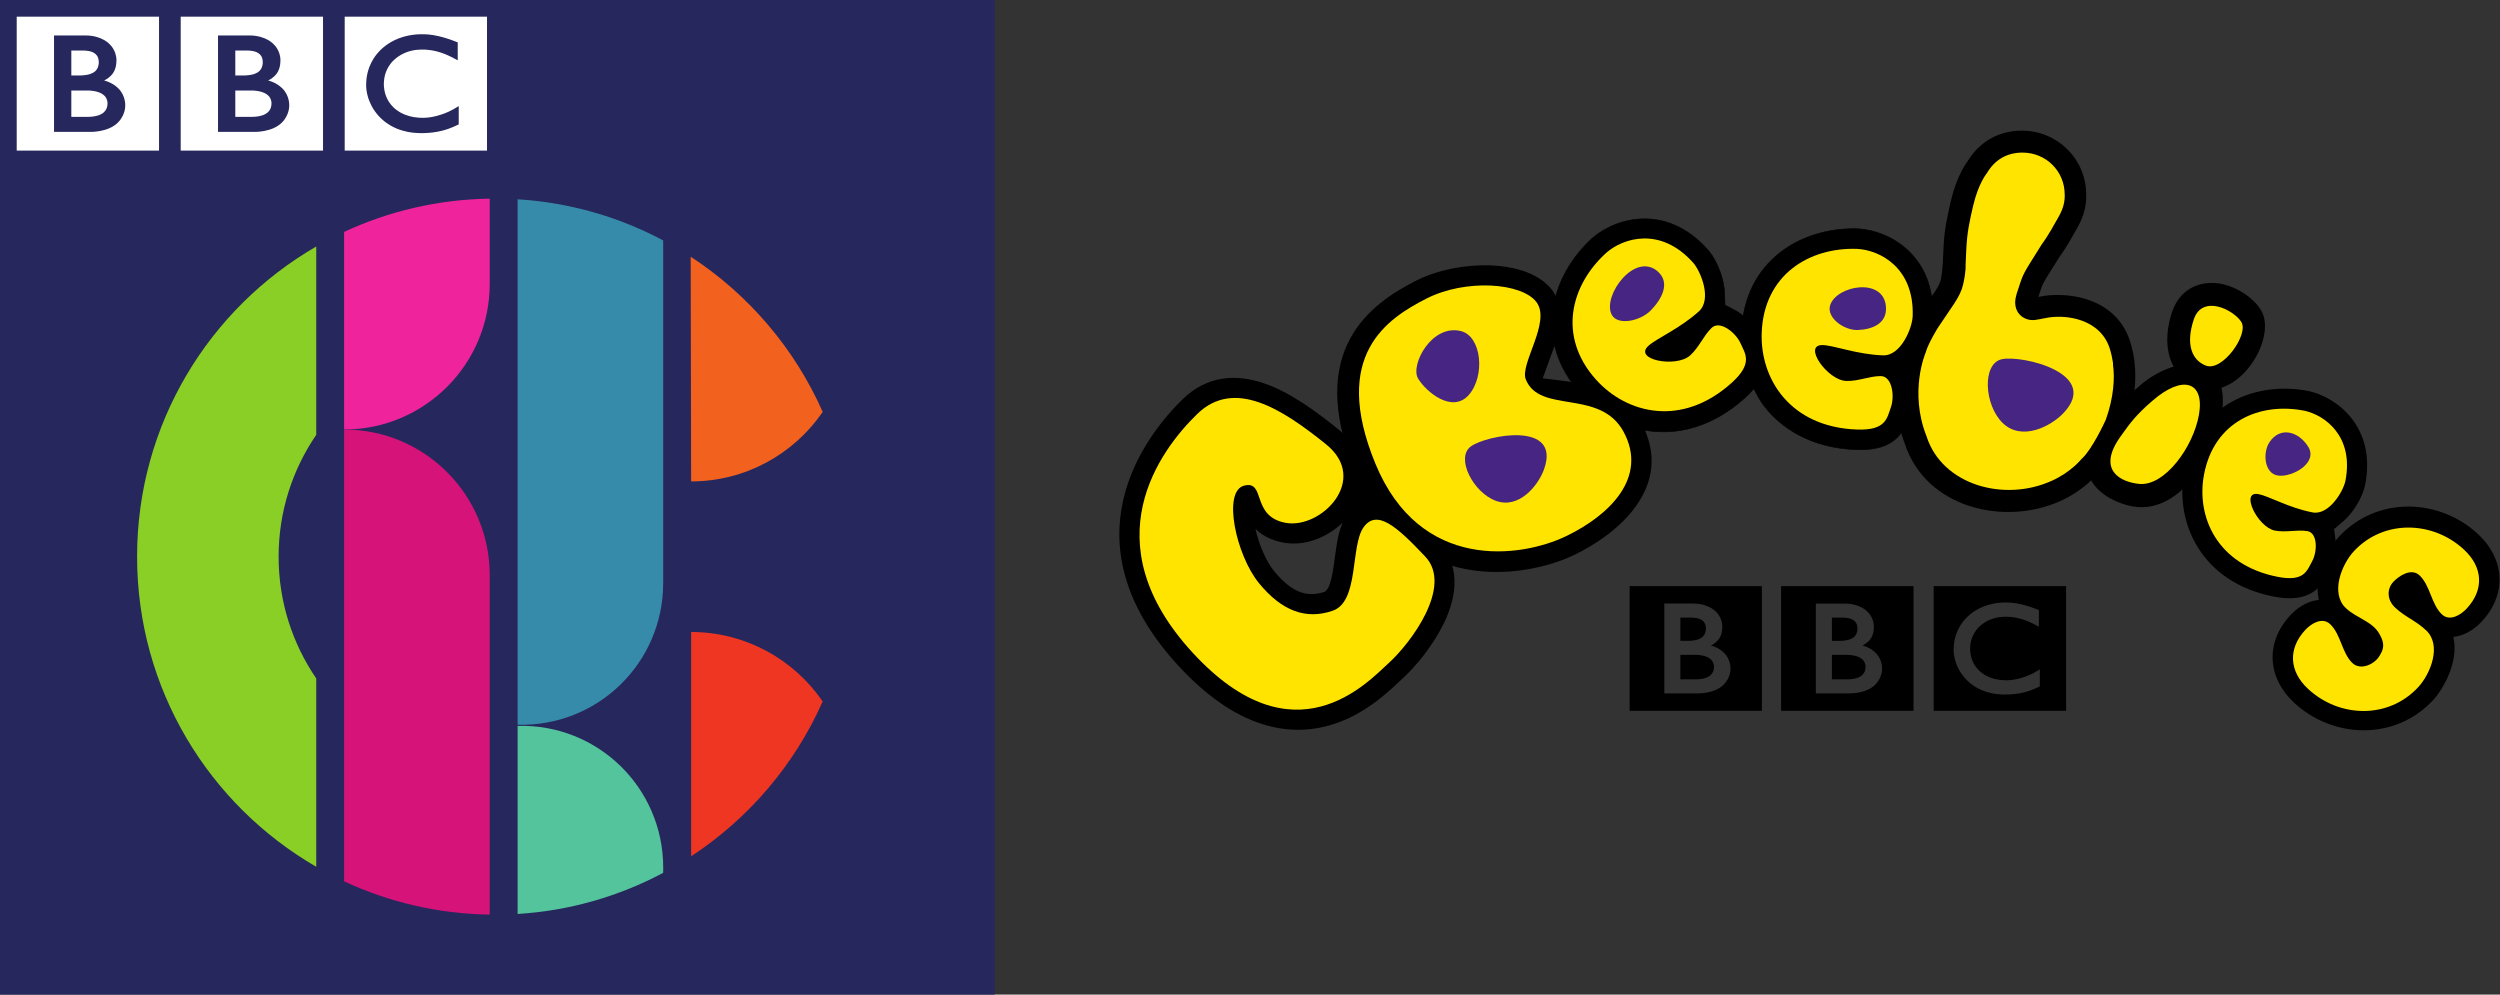 <?xml version="1.0" encoding="UTF-8"?>
<svg viewBox="0 0 2511 999" version="1.1" xmlns="http://www.w3.org/2000/svg" xmlns:xlink="http://www.w3.org/1999/xlink">
    <rect x="0" y="0" width="2511" height="999" fill="#333333" stroke="none"/>
    <!-- Generator: Sketch 47.1 (45422) - http://www.bohemiancoding.com/sketch -->
    <title>CBBC-Cbeebies</title>
    <desc>Created with Sketch.</desc>
    <defs></defs>
    <g id="Page-1" stroke="none" stroke-width="1" fill="none" fill-rule="evenodd">
        <g id="CBBC-Cbeebies" transform="translate(-7, -3)">
            <g id="g7951" transform="translate(503.184, 501.578) scale(-1, 1) rotate(-180) translate(-503.184, -501.578) translate(0.184, 0.578)" fill-rule="nonzero">
                <polygon id="path7949" fill="#26275D" points="6.816 999.578 1005.816 999.578 1005.816 0.578 6.816 0.578"></polygon>
                <g id="g7953" transform="translate(0, 41.632)">
                    <path d="M353.027,941.187 L495.966,941.187 L495.966,806.67 L353.027,806.67 L353.027,941.187 Z M443.084,922.469 C442.429,922.6 441.818,922.687 441.12,922.818 L440.379,922.906 C439.288,923.08 438.153,923.211 437.062,923.298 C436.277,923.342 435.535,923.429 434.75,923.473 C433.397,923.56 432.088,923.56 430.779,923.56 C430.212,923.56 429.863,923.56 429.296,923.56 C428.205,923.56 427.158,923.473 426.111,923.429 C425.544,923.386 424.933,923.342 424.366,923.298 C423.537,923.211 422.664,923.124 421.879,922.993 L421.18,922.906 L420.395,922.818 L419.435,922.644 C419.042,922.6 418.606,922.513 418.213,922.426 C417.646,922.338 417.079,922.208 416.555,922.12 C413.152,921.422 410.011,920.462 407.131,919.328 C405.647,918.717 404.208,918.106 402.855,917.452 C401.721,916.884 400.586,916.317 399.539,915.706 C398.535,915.096 397.575,914.528 396.616,913.874 C396.092,913.525 395.568,913.176 395.045,912.783 C394.608,912.478 394.129,912.129 393.692,911.823 C392.82,911.125 391.947,910.427 391.118,909.685 C390.376,908.987 389.591,908.333 388.893,907.634 C388.325,907.024 387.715,906.413 387.147,905.758 C386.58,905.147 386.013,904.493 385.446,903.838 C384.879,903.097 384.268,902.355 383.7,901.57 C383.308,901.002 382.915,900.391 382.522,899.824 C382.261,899.388 381.999,898.995 381.737,898.603 C380.254,896.159 378.945,893.541 377.854,890.749 C376.545,887.258 375.541,883.55 375.018,879.579 C374.887,878.314 374.756,877.048 374.669,875.739 C374.625,874.779 374.581,873.776 374.581,872.729 C374.581,871.943 374.581,871.202 374.625,870.46 C374.669,869.675 374.712,868.889 374.843,868.147 L374.887,867.624 C375.018,866.708 375.149,865.791 375.323,864.919 C375.367,864.57 375.454,864.221 375.541,863.871 C375.672,863.173 375.847,862.432 376.065,861.733 C376.283,860.774 376.545,859.901 376.85,858.985 C377.243,857.894 377.592,856.847 378.072,855.8 C378.77,854.141 379.512,852.571 380.297,851.087 C380.777,850.215 381.301,849.342 381.781,848.513 C382.173,847.902 382.61,847.248 383.046,846.637 C383.613,845.808 384.18,845.066 384.748,844.324 C385.358,843.539 385.969,842.797 386.58,842.099 C387.322,841.226 388.107,840.441 388.849,839.699 L389.242,839.307 C389.853,838.696 390.551,838.041 391.292,837.43 C391.816,836.95 392.34,836.514 392.95,836.034 C393.518,835.598 394.085,835.162 394.696,834.725 C395.394,834.202 396.136,833.678 396.965,833.198 C397.837,832.631 398.71,832.064 399.67,831.54 C401.546,830.493 403.64,829.489 405.909,828.529 C406.782,828.224 407.654,827.875 408.614,827.57 C409.487,827.264 410.447,826.959 411.407,826.697 C413.021,826.217 414.767,825.781 416.599,825.432 C418.039,825.17 419.566,824.908 421.137,824.733 C422.708,824.559 424.322,824.384 426.024,824.341 C426.809,824.297 427.638,824.254 428.467,824.254 C428.86,824.254 429.252,824.21 429.645,824.21 C432.656,824.21 435.448,824.341 438.022,824.559 L438.502,824.603 C439.55,824.69 440.553,824.777 441.513,824.908 C442.953,825.083 444.349,825.301 445.702,825.562 C446.531,825.693 447.36,825.868 448.145,826.042 C449.41,826.304 450.545,826.566 451.679,826.871 C452.508,827.09 453.294,827.351 454.079,827.57 C454.995,827.831 455.868,828.137 456.697,828.399 L457.526,828.704 C457.919,828.835 458.486,829.053 459.14,829.315 C459.969,829.62 461.017,830.057 462.195,830.537 C462.936,830.842 463.678,831.191 464.463,831.54 C465.162,831.889 465.903,832.238 466.645,832.587 C466.95,832.718 467.256,832.893 467.561,833.024 L467.561,851.393 C467.387,851.262 467.125,851.131 466.907,851 L465.685,850.258 C464.42,849.473 463.198,848.775 461.976,848.077 C460.667,847.379 459.358,846.68 458.05,846.07 C455.781,845.022 453.643,844.106 451.505,843.364 C447.534,841.925 443.825,841.008 440.597,840.441 C440.204,840.397 439.855,840.31 439.462,840.266 C438.59,840.136 437.717,840.005 436.888,839.917 C435.623,839.787 434.445,839.699 433.354,839.656 C432.656,839.656 432.001,839.612 431.39,839.612 C430.125,839.612 428.772,839.656 427.42,839.743 C425.805,839.874 424.191,840.048 422.533,840.31 C419.915,840.746 417.21,841.445 414.636,842.404 C414.243,842.535 413.85,842.666 413.458,842.841 C413.239,842.928 412.978,843.015 412.716,843.146 C412.279,843.321 411.887,843.495 411.45,843.713 C410.534,844.106 409.662,844.586 408.789,845.066 C408.353,845.328 407.96,845.59 407.524,845.851 C407.087,846.113 406.607,846.419 406.215,846.724 C405.647,847.073 405.124,847.466 404.644,847.858 C404.12,848.251 403.597,848.687 403.16,849.037 L402.593,849.604 L402.288,849.866 L402.113,850.04 L401.851,850.258 C401.066,851.087 400.281,851.916 399.583,852.745 C399.233,853.182 398.841,853.662 398.535,854.141 C398.186,854.578 397.881,855.014 397.575,855.494 C397.27,855.93 397.008,856.367 396.746,856.803 C396.397,857.414 396.048,858.068 395.743,858.723 C395.481,859.29 395.219,859.814 394.958,860.381 C394.608,861.297 394.259,862.213 393.954,863.086 C393.736,863.784 393.561,864.482 393.387,865.137 C392.907,867.057 392.645,868.802 392.514,870.285 C392.471,870.853 392.427,871.376 392.383,871.9 C392.383,872.598 392.34,873.252 392.34,873.776 C392.34,874.081 392.383,874.474 392.383,874.91 C392.427,875.958 392.514,877.31 392.732,878.837 C392.863,879.754 393.038,880.713 393.3,881.761 C393.474,882.459 393.649,883.113 393.867,883.855 C394.041,884.509 394.303,885.164 394.565,885.818 C394.739,886.298 394.914,886.735 395.132,887.215 C395.394,887.825 395.699,888.436 396.005,889.091 C396.267,889.527 396.528,890.007 396.79,890.487 C397.401,891.534 398.099,892.581 398.841,893.585 C399.146,893.978 399.408,894.327 399.713,894.719 C400.106,895.156 400.542,895.636 400.935,896.116 C401.153,896.334 401.371,896.596 401.59,896.814 C404.993,900.173 408.745,902.704 412.672,904.449 C413.283,904.755 413.894,905.016 414.505,905.235 C415.159,905.496 415.77,905.715 416.381,905.933 C417.079,906.151 417.777,906.369 418.432,906.544 C419.086,906.718 419.741,906.893 420.351,907.024 C421.006,907.198 421.66,907.329 422.315,907.46 C423.013,907.591 423.711,907.678 424.409,907.765 C425.107,907.853 425.849,907.94 426.504,907.983 C427.856,908.114 429.165,908.158 430.474,908.158 C430.91,908.158 431.303,908.158 431.739,908.158 C432.699,908.158 433.616,908.114 434.532,908.071 C435.143,908.027 435.754,907.983 436.364,907.896 C437.499,907.809 438.633,907.678 439.68,907.504 C440.64,907.373 441.557,907.198 442.429,907.024 C443.738,906.762 444.916,906.456 446.007,906.195 C446.705,906.02 447.36,905.802 447.927,905.627 C448.843,905.366 449.585,905.147 450.196,904.929 C451.199,904.58 451.767,904.362 451.767,904.362 C452.683,904.057 453.555,903.708 454.428,903.358 C455.562,902.879 456.697,902.399 457.744,901.875 C458.66,901.482 459.489,901.09 460.275,900.697 C460.929,900.391 461.54,900.042 462.151,899.737 C463.154,899.213 463.983,898.777 464.682,898.384 L466.558,897.381 L466.558,915.401 C466.558,915.401 465.423,915.837 463.46,916.579 C462.631,916.928 461.584,917.277 460.449,917.713 C459.838,917.932 459.14,918.15 458.442,918.412 C457.875,918.586 457.264,918.804 456.653,919.022 C455.955,919.241 455.257,919.459 454.515,919.677 C453.992,919.851 453.468,920.026 452.901,920.157 L452.421,920.288 C451.854,920.462 451.33,920.593 450.763,920.768 C450.152,920.942 449.454,921.117 448.8,921.248 C448.363,921.379 447.927,921.466 447.491,921.597 C446.792,921.728 446.051,921.902 445.309,922.033 C444.611,922.208 443.825,922.338 443.084,922.469 L443.084,922.469 Z" id="path7959" fill="#FFFFFF"></path>
                    <g id="g7961" transform="translate(243.157, 823.39)" fill="#FFFFFF">
                        <path d="M0,43.632 L0,17.191 L17.147,17.191 C17.147,17.191 17.496,17.191 18.064,17.235 C18.631,17.235 19.46,17.278 20.463,17.366 C22.34,17.54 24.783,17.889 27.139,18.675 C29.321,19.416 31.415,20.507 32.986,22.121 C33.64,22.732 34.12,23.343 34.557,23.998 C35.909,26.136 36.215,28.274 36.302,29.495 C36.346,30.019 36.346,30.324 36.346,30.324 C36.346,30.324 36.346,30.586 36.346,30.979 C36.346,31.502 36.258,32.506 35.996,33.553 C35.691,34.818 35.08,36.258 33.989,37.611 C33.771,37.873 33.553,38.091 33.335,38.353 C32.855,38.833 32.331,39.269 31.764,39.662 C30.848,40.36 29.757,40.971 28.579,41.45 C27.052,42.105 25.35,42.629 23.43,42.978 C22.471,43.152 21.423,43.327 20.376,43.414 C19.722,43.501 19.067,43.545 18.413,43.588 C17.802,43.588 17.191,43.632 16.58,43.632 C10.515,43.632 0,43.632 0,43.632" id="path7963"></path>
                    </g>
                    <g id="g7965" transform="translate(243.157, 863.583)" fill="#FFFFFF">
                        <path d="M0,43.632 L0,18.544 L8.334,18.544 C8.334,18.544 8.857,18.544 9.599,18.587 C10.166,18.587 10.864,18.631 11.475,18.675 C13.177,18.805 15.533,19.067 17.933,19.678 C18.369,19.853 18.849,19.983 19.285,20.158 C21.162,20.812 22.907,21.772 24.303,23.125 C25.394,24.216 26.136,25.394 26.616,26.572 C27.183,28.012 27.401,29.408 27.488,30.368 C27.575,31.241 27.575,31.764 27.575,31.764 C27.575,31.764 27.575,32.2 27.532,32.855 C27.488,33.946 27.27,35.691 26.397,37.436 C26.005,38.222 25.394,39.007 24.652,39.792 C23.692,40.709 22.558,41.407 21.38,41.974 C19.024,42.978 16.362,43.414 14.093,43.545 C13.09,43.632 12.217,43.632 11.432,43.632 L0,43.632 Z" id="path7967"></path>
                    </g>
                    <path d="M188.316,941.187 L331.255,941.187 L331.255,806.67 L188.316,806.67 L188.316,941.187 Z M225.796,922.338 L225.796,825.475 L262.272,825.475 C262.272,825.475 280.074,824.952 289.892,834.769 C297.876,842.797 297.309,852.047 297.309,852.047 C297.309,852.047 297.876,861.69 290.459,869.107 C284.176,875.39 276.147,877.092 276.147,877.092 C276.147,877.092 279.769,878.794 282.561,881.586 C283.87,882.895 288.495,887.084 288.495,897.294 C288.495,907.591 281.689,913.481 281.689,913.481 C281.689,913.481 274.184,922.338 257.255,922.338 L225.796,922.338 L225.796,922.338 Z" id="path7969" fill="#FFFFFF"></path>
                    <g id="g7971" transform="translate(78.455, 823.39)" fill="#FFFFFF">
                        <path d="M0,43.632 L0,17.191 L17.147,17.191 C17.147,17.191 17.496,17.191 18.064,17.235 C18.675,17.235 19.46,17.278 20.463,17.366 C22.34,17.54 24.783,17.889 27.139,18.675 C29.321,19.416 31.415,20.507 33.029,22.121 C33.64,22.732 34.12,23.343 34.557,23.998 C35.909,26.136 36.215,28.274 36.302,29.495 C36.346,30.019 36.346,30.324 36.346,30.324 C36.346,30.324 36.346,30.586 36.346,30.979 C36.346,31.502 36.258,32.506 35.996,33.553 C35.647,34.818 35.08,36.258 33.989,37.611 C33.771,37.873 33.553,38.091 33.335,38.353 C32.855,38.833 32.331,39.269 31.764,39.662 C30.848,40.36 29.757,40.971 28.623,41.45 C27.052,42.105 25.35,42.629 23.43,42.978 C22.471,43.152 21.423,43.327 20.376,43.414 C19.722,43.501 19.067,43.545 18.413,43.588 C17.802,43.588 17.191,43.632 16.58,43.632 C10.515,43.632 0,43.632 0,43.632" id="path7973"></path>
                    </g>
                    <g id="g7975" transform="translate(78.455, 863.583)" fill="#FFFFFF">
                        <path d="M0,43.632 L0,18.544 L8.334,18.544 C8.334,18.544 8.857,18.544 9.599,18.587 C10.166,18.587 10.864,18.631 11.475,18.675 C13.177,18.805 15.533,19.067 17.889,19.678 C18.369,19.853 18.849,19.983 19.285,20.158 C21.162,20.812 22.907,21.772 24.303,23.125 C25.394,24.216 26.136,25.394 26.616,26.572 C27.183,28.012 27.401,29.408 27.488,30.368 C27.575,31.241 27.575,31.764 27.575,31.764 C27.575,31.764 27.575,32.2 27.532,32.855 C27.488,33.946 27.27,35.691 26.397,37.436 C25.961,38.222 25.394,39.007 24.652,39.792 C23.692,40.709 22.558,41.407 21.38,41.974 C19.024,42.978 16.318,43.414 14.093,43.545 C13.09,43.632 12.217,43.632 11.432,43.632 L0,43.632 Z" id="path7977"></path>
                    </g>
                    <path d="M23.605,941.187 L166.544,941.187 L166.544,806.67 L23.605,806.67 L23.605,941.187 Z M61.085,922.338 L61.085,825.475 L97.561,825.475 C97.561,825.475 115.363,824.952 125.18,834.769 C133.165,842.797 132.598,852.047 132.598,852.047 C132.598,852.047 133.165,861.69 125.748,869.107 C119.465,875.39 111.393,877.092 111.393,877.092 C111.393,877.092 115.058,878.794 117.85,881.586 C119.159,882.895 123.784,887.084 123.784,897.294 C123.784,907.591 116.978,913.481 116.978,913.481 C116.978,913.481 109.473,922.338 92.544,922.338 L61.085,922.338 L61.085,922.338 Z" id="path7979" fill="#FFFFFF"></path>
                    <g id="g7981" transform="translate(658.617, 456.959)" fill="#F3611F">
                        <path d="M174.528,87.264 C146.255,151.185 99.874,205.333 41.93,243.162 L42.367,17.453 C97.256,17.496 145.687,45.159 174.528,87.264" id="path7983"></path>
                    </g>
                    <g id="g7985" transform="translate(701.002, 61.377)" fill="#EF3623">
                        <path d="M0,261.792 L0,36.52 C57.725,74.349 103.888,128.322 132.118,192.025 C103.233,234.13 54.889,261.749 0,261.792" id="path7987"></path>
                    </g>
                    <g id="g7989" transform="translate(526.718, 186.414)" fill="#378BAA">
                        <path d="M0,43.632 C0,43.632 0,43.588 0.044,43.588 C80.414,41.538 146.211,105.633 146.211,186.091 L146.211,530.042 C102.143,553.517 52.62,568.09 0,571.362 L0,43.632 Z" id="path7991"></path>
                    </g>
                    <g id="g7993" transform="translate(483.112, 10.716)" fill="#53C49B">
                        <path d="M43.632,218.16 L43.632,218.16 C43.632,218.16 43.588,218.16 43.588,218.117 L43.588,29.233 C96.209,32.506 145.731,47.079 189.8,70.553 L189.843,75.702 C189.843,156.116 124.046,220.255 43.632,218.16" id="path7995"></path>
                    </g>
                    <g id="g7997" transform="translate(352.438, 526.556)" fill="#EF249C">
                        <path d="M0,0 L0.044,0 C80.807,0.044 146.255,65.492 146.255,146.255 L146.255,231.861 C94.071,231.075 44.548,219.208 0,198.439 L0,0 Z" id="path7999"></path>
                    </g>
                    <g id="g8001" transform="translate(352.438, 29.094)" fill="#D51378">
                        <path d="M0,43.632 C44.548,22.863 94.071,10.995 146.255,10.21 L146.255,351.195 C146.255,431.958 80.807,497.449 0.044,497.449 L0,497.449 L0,43.632 Z" id="path8003"></path>
                    </g>
                    <g id="g8005" transform="translate(144.505, 49.802)" fill="#89CF25">
                        <path d="M0,349.057 C0,215.935 72.386,99.743 179.939,37.567 L179.939,226.712 C156.116,261.574 142.153,303.679 142.153,349.057 C142.153,394.434 156.116,436.539 179.939,471.401 L179.939,660.546 C72.386,598.37 0,482.178 0,349.057" id="path8007"></path>
                    </g>
                </g>
            </g>
            <g id="CBeebies" transform="translate(1131, 133)">
                <g id="g2954" transform="translate(843, 292) scale(-1, 1) rotate(-180) translate(-843, -292) translate(664, 0)" fill-rule="nonzero" fill="#000000">
                    <path d="M154.174,125.273 L287.206,125.273 L287.206,0.07 L154.174,0.07 L154.174,125.273 Z M237.982,107.853 C237.415,107.967 236.819,108.052 236.195,108.165 L235.486,108.25 C234.464,108.392 233.415,108.506 232.393,108.619 C231.684,108.676 230.975,108.733 230.265,108.761 C229.017,108.846 227.769,108.874 226.577,108.874 C226.01,108.874 225.698,108.874 225.158,108.874 C224.165,108.846 223.172,108.789 222.208,108.733 C221.669,108.704 221.13,108.647 220.591,108.619 C219.796,108.534 219.03,108.449 218.264,108.364 L217.612,108.279 L216.902,108.165 L215.995,108.023 C215.626,107.967 215.229,107.881 214.86,107.825 C214.349,107.74 213.81,107.626 213.299,107.513 C210.15,106.86 207.228,105.952 204.533,104.902 C203.142,104.363 201.809,103.796 200.532,103.172 C199.483,102.661 198.461,102.122 197.497,101.555 C196.56,100.987 195.624,100.448 194.745,99.852 C194.262,99.512 193.752,99.171 193.269,98.831 C192.872,98.547 192.446,98.235 192.049,97.923 C191.227,97.271 190.404,96.618 189.638,95.937 C188.928,95.313 188.219,94.689 187.595,94.036 C187.028,93.469 186.489,92.901 185.949,92.334 C185.41,91.738 184.871,91.114 184.389,90.49 C183.822,89.809 183.283,89.099 182.772,88.39 C182.375,87.851 182.006,87.312 181.637,86.745 C181.382,86.376 181.155,86.007 180.928,85.61 C179.538,83.34 178.318,80.928 177.325,78.318 C176.076,75.112 175.168,71.623 174.686,67.934 C174.516,66.771 174.402,65.579 174.317,64.388 C174.289,63.452 174.232,62.515 174.232,61.551 C174.232,60.841 174.232,60.132 174.289,59.451 C174.346,58.714 174.402,58.004 174.487,57.295 L174.516,56.784 C174.629,55.933 174.771,55.11 174.941,54.288 C174.998,53.976 175.055,53.635 175.112,53.323 C175.282,52.642 175.424,51.961 175.622,51.309 C175.849,50.429 176.076,49.606 176.36,48.755 C176.7,47.762 177.069,46.769 177.466,45.805 C178.119,44.272 178.828,42.797 179.594,41.407 C180.02,40.584 180.474,39.79 180.956,39.052 C181.325,38.428 181.722,37.86 182.119,37.293 C182.63,36.527 183.169,35.818 183.708,35.108 C184.276,34.399 184.871,33.718 185.41,33.066 C186.12,32.243 186.857,31.505 187.538,30.824 L187.907,30.456 C188.474,29.888 189.099,29.292 189.808,28.696 C190.29,28.271 190.801,27.845 191.34,27.42 C191.851,27.023 192.39,26.597 192.957,26.2 C193.61,25.717 194.319,25.235 195.085,24.753 C195.879,24.242 196.702,23.731 197.582,23.221 C199.341,22.256 201.298,21.291 203.426,20.44 C204.221,20.128 205.043,19.816 205.894,19.532 C206.746,19.249 207.597,18.965 208.505,18.71 C210.037,18.256 211.654,17.887 213.328,17.546 C214.69,17.291 216.108,17.064 217.583,16.894 C219.03,16.724 220.534,16.582 222.094,16.497 C222.86,16.468 223.626,16.44 224.421,16.412 C224.761,16.412 225.13,16.412 225.499,16.412 C228.308,16.412 230.889,16.525 233.273,16.724 L233.755,16.752 C234.72,16.837 235.627,16.951 236.535,17.064 C237.897,17.234 239.202,17.433 240.451,17.66 C241.245,17.802 241.983,17.944 242.72,18.086 C243.883,18.341 244.962,18.596 246.011,18.88 C246.777,19.079 247.515,19.305 248.224,19.504 C249.075,19.788 249.898,20.043 250.693,20.327 L251.43,20.582 C251.827,20.724 252.338,20.894 252.934,21.15 C253.728,21.462 254.693,21.831 255.799,22.313 C256.452,22.597 257.161,22.909 257.899,23.249 C258.551,23.533 259.232,23.873 259.913,24.185 C260.197,24.327 260.509,24.469 260.793,24.639 L260.793,41.691 C260.594,41.577 260.396,41.435 260.197,41.322 L259.005,40.613 C257.842,39.903 256.736,39.251 255.601,38.627 C254.352,37.974 253.133,37.35 251.941,36.782 C249.813,35.761 247.799,34.938 245.841,34.229 C242.124,32.895 238.72,32.044 235.684,31.505 C235.344,31.449 234.975,31.392 234.634,31.335 C233.812,31.222 233.017,31.108 232.251,31.023 C231.06,30.909 229.953,30.824 228.96,30.796 C228.308,30.768 227.712,30.739 227.144,30.739 C225.925,30.739 224.676,30.768 223.428,30.881 C221.924,30.966 220.42,31.136 218.888,31.392 C216.42,31.817 213.952,32.442 211.512,33.321 C211.171,33.435 210.803,33.605 210.434,33.718 C210.207,33.832 209.98,33.917 209.753,34.03 C209.356,34.172 208.959,34.342 208.561,34.541 C207.739,34.938 206.887,35.364 206.093,35.818 C205.696,36.045 205.299,36.272 204.873,36.555 C204.476,36.811 204.079,37.066 203.681,37.35 C203.171,37.69 202.688,38.031 202.206,38.428 C201.752,38.768 201.27,39.166 200.873,39.506 L200.305,40.017 L200.022,40.3 L199.851,40.442 L199.653,40.641 C198.887,41.407 198.177,42.173 197.553,42.939 C197.184,43.393 196.844,43.819 196.532,44.244 C196.22,44.67 195.936,45.095 195.652,45.521 C195.397,45.918 195.142,46.315 194.886,46.712 C194.546,47.308 194.234,47.932 193.922,48.528 C193.666,49.039 193.439,49.55 193.241,50.032 C192.872,50.911 192.56,51.791 192.276,52.585 C192.078,53.238 191.907,53.89 191.766,54.486 C191.312,56.274 191.085,57.891 190.943,59.281 C190.886,59.82 190.858,60.302 190.829,60.785 C190.801,61.466 190.801,62.061 190.801,62.515 C190.801,62.827 190.801,63.196 190.829,63.593 C190.858,64.586 190.943,65.806 191.141,67.225 C191.255,68.076 191.425,68.984 191.652,69.949 C191.822,70.601 191.993,71.225 192.191,71.906 C192.39,72.531 192.617,73.126 192.844,73.75 C193.014,74.176 193.184,74.602 193.354,75.027 C193.61,75.595 193.893,76.19 194.205,76.758 C194.432,77.212 194.659,77.637 194.915,78.091 C195.482,79.056 196.135,80.021 196.844,80.985 C197.099,81.326 197.383,81.666 197.667,82.007 C198.007,82.461 198.404,82.886 198.802,83.312 C199,83.539 199.199,83.766 199.397,83.964 C202.547,87.113 206.065,89.44 209.696,91.114 C210.264,91.369 210.831,91.596 211.427,91.823 C211.994,92.05 212.562,92.249 213.157,92.447 C213.782,92.674 214.434,92.873 215.058,93.043 C215.654,93.213 216.25,93.355 216.874,93.497 C217.47,93.639 218.066,93.752 218.661,93.866 C219.314,93.979 219.995,94.093 220.647,94.178 C221.3,94.263 221.953,94.32 222.605,94.377 C223.853,94.49 225.073,94.547 226.265,94.547 C226.662,94.547 227.059,94.547 227.457,94.547 C228.336,94.518 229.187,94.49 230.038,94.433 C230.606,94.405 231.202,94.348 231.769,94.291 C232.819,94.206 233.868,94.065 234.861,93.923 C235.741,93.781 236.592,93.639 237.386,93.469 C238.606,93.242 239.713,92.958 240.734,92.703 C241.387,92.532 241.983,92.334 242.522,92.192 C243.344,91.937 244.054,91.71 244.621,91.539 C245.557,91.199 246.068,91 246.068,91 C246.919,90.717 247.742,90.376 248.536,90.064 C249.643,89.639 250.664,89.156 251.657,88.702 C252.48,88.333 253.274,87.936 254.012,87.596 C254.636,87.284 255.175,87 255.714,86.716 C256.651,86.234 257.445,85.78 258.097,85.44 L259.828,84.503 L259.828,101.271 C259.828,101.271 258.778,101.696 256.991,102.377 C256.197,102.689 255.232,103.03 254.182,103.399 C253.586,103.626 252.962,103.853 252.281,104.08 C251.742,104.25 251.203,104.449 250.636,104.619 C249.983,104.817 249.331,105.044 248.65,105.271 C248.168,105.413 247.657,105.555 247.146,105.697 L246.692,105.839 C246.182,105.981 245.671,106.122 245.16,106.264 C244.564,106.435 243.94,106.576 243.316,106.747 C242.919,106.832 242.522,106.917 242.096,107.03 C241.444,107.172 240.763,107.314 240.082,107.456 C239.401,107.598 238.692,107.74 237.982,107.853 L237.982,107.853 Z" id="path2956"></path>
                    <g id="g2958" transform="translate(51.944, 31.486)">
                        <path d="M0,24.76 L0,0.162 L15.973,0.162 C15.973,0.162 16.285,0.162 16.824,0.19 C17.363,0.19 18.129,0.219 19.037,0.304 C20.768,0.474 23.066,0.786 25.279,1.552 C27.265,2.205 29.222,3.226 30.726,4.73 C31.293,5.297 31.776,5.893 32.145,6.489 C33.421,8.475 33.733,10.489 33.79,11.624 C33.818,12.106 33.818,12.39 33.818,12.39 C33.818,12.39 33.847,12.617 33.818,12.986 C33.818,13.468 33.762,14.404 33.506,15.369 C33.194,16.561 32.627,17.894 31.634,19.142 C31.435,19.369 31.237,19.625 31.01,19.823 C30.584,20.277 30.102,20.703 29.591,21.072 C28.712,21.724 27.719,22.263 26.612,22.746 C25.194,23.37 23.576,23.824 21.817,24.164 C20.91,24.334 19.945,24.476 18.98,24.561 C18.356,24.618 17.76,24.646 17.136,24.703 C16.597,24.732 16.001,24.76 15.434,24.76 C9.76,24.76 0,24.76 0,24.76" id="path2960"></path>
                    </g>
                    <g id="g2962" transform="translate(51.944, 70.194)">
                        <path d="M0,23.454 L0,0.133 L7.745,0.133 C7.745,0.133 8.256,0.133 8.937,0.161 C9.476,0.161 10.1,0.218 10.668,0.218 C12.256,0.36 14.469,0.587 16.682,1.182 C17.108,1.296 17.533,1.438 17.959,1.608 C19.69,2.204 21.335,3.112 22.612,4.36 C23.662,5.381 24.314,6.488 24.768,7.594 C25.307,8.928 25.506,10.205 25.591,11.113 C25.648,11.907 25.648,12.418 25.648,12.418 C25.648,12.418 25.676,12.815 25.648,13.411 C25.591,14.432 25.364,16.078 24.569,17.666 C24.172,18.432 23.662,19.17 22.924,19.879 C22.073,20.73 21.023,21.411 19.888,21.894 C17.704,22.858 15.207,23.227 13.108,23.369 C12.2,23.454 11.348,23.454 10.668,23.454 L0,23.454 Z" id="path2964"></path>
                    </g>
                    <path d="M0.912,125.273 L133.945,125.273 L133.945,0.07 L0.912,0.07 L0.912,125.273 Z M35.809,107.74 L35.809,17.575 L69.741,17.575 C69.741,17.575 86.281,17.121 95.417,26.257 C102.879,33.69 102.339,42.286 102.339,42.286 C102.339,42.286 102.879,51.28 95.984,58.175 C90.111,64.047 82.621,65.608 82.621,65.608 C82.621,65.608 85.998,67.197 88.608,69.778 C89.828,70.998 94.14,74.914 94.14,84.418 C94.14,93.979 87.785,99.483 87.785,99.483 C87.785,99.483 80.806,107.74 65.06,107.74 L35.809,107.74 Z" id="path2966"></path>
                    <g id="g2968" transform="translate(115.679, 199.548)">
                        <path d="M47.596,249.121 C47.88,253.405 47.965,256.611 47.965,256.611 C48.334,264.583 48.703,272.924 49.412,278.882 C50.802,292.501 56.023,313.609 56.023,313.609 C59.058,326.433 63.144,336.136 66.719,342.974 C69.357,347.967 71.655,351.343 73.017,353.159 C84.366,371.402 103.005,383.233 126.979,383.233 C162.897,383.233 191.41,354.833 191.694,319.482 C192.119,309.127 189.651,298.09 183.353,286.656 C170.217,262.853 166.018,258.2 165.309,257.15 C156.258,242.652 151.861,235.985 149.137,230.935 C147.406,227.785 146.669,225.686 144.059,217.572 L143.605,216.21 L145.023,216.493 C169.905,221.657 223.243,217.657 236.804,168.205 C237.854,164.687 239.187,158.672 240.095,152.345 L240.265,149.451 C242.308,134.046 240.663,109.93 231.3,84.14 C230.335,82.012 226.278,73.274 221.484,64.621 C217.086,56.705 210.107,45.073 202.248,37.724 C202.22,37.696 199.212,33.951 193.027,28.617 C186.729,23.198 177.452,16.446 165.621,11.169 C109.928,-13.969 30.914,3.707 9.579,68.678 C-0.776,95.233 -1.003,119.945 1.351,137.876 C3.309,152.998 7.111,163.722 8.614,167.496 C10.742,174.362 14.544,181.767 17.041,186.448 C20.105,192.094 22.97,196.69 22.97,196.69 C29.666,206.961 35.482,214.905 39.794,221.6 C43.71,227.672 45.043,230.793 45.582,233.204 C46.66,237.829 47.256,244.212 47.596,249.121" id="path2970"></path>
                    </g>
                </g>
                <g id="g2972" transform="translate(806.5, 473.5) scale(-1, 1) rotate(-180) translate(-806.5, -473.5) translate(225, 343)" fill="#000000">
                    <g id="g2974" transform="translate(0.858, 187.317)">
                        <path d="M20.513,72.166 C17.536,72.166 0.297,30.326 0.297,30.326 C0.297,30.326 28.764,3.405 30.266,0.405 C31.769,-2.568 63.922,37.092 63.922,44.537 C63.922,51.982 23.49,72.166 20.513,72.166" id="path2976"></path>
                    </g>
                    <g id="g2978" transform="translate(933.444, 0.21)">
                        <path d="M161.279,30.486 C122.747,-10.759 60.398,-8.013 21.639,28.08 C-4.729,52.623 -7.933,88.093 18.152,116.033 C22.575,120.761 29.493,126.366 38.027,129.366 C40.352,130.159 42.933,130.81 45.683,131.15 L46.59,131.263 L46.392,132.169 C41.061,157.137 57.336,184.624 66.919,194.872 C105.48,236.145 168.027,233.144 206.559,197.278 C233.183,172.48 236.047,137.179 210.018,109.324 C205.595,104.597 198.705,98.963 190.171,95.991 C187.874,95.198 185.294,94.547 182.572,94.208 L181.665,94.094 L181.864,93.188 C187.279,68.136 170.806,40.677 161.279,30.486" id="path2980"></path>
                    </g>
                </g>
                <g id="g2982" transform="translate(900.5, 336.5) scale(-1, 1) rotate(-180) translate(-900.5, -336.5) translate(434, 88)">
                    <g id="g2984" transform="translate(744.69, 0.208)" fill="#FFE400">
                        <path d="M126.021,24.437 C138.632,37.965 150.081,66.779 134.041,81.754 C123.471,91.623 113.183,94.97 103.066,104.442 C94.621,112.327 94.593,123.302 101.082,130.279 C107.175,136.83 119.39,144.431 127.41,136.944 C138.377,126.677 139.256,107.704 150.024,97.664 C157.846,90.347 168.842,97.097 174.736,103.421 C192.675,122.65 191.06,145.083 172.271,162.638 C141.013,191.793 91.532,193.325 61.606,161.22 C48.995,147.692 37.744,118.679 53.586,103.904 C64.355,93.836 79.715,90.914 87.026,78.379 C92.921,68.226 91.759,62.781 86.743,55.18 C81.67,47.437 68.237,41.226 60.217,48.714 C49.448,58.782 48.57,77.755 37.602,87.993 C29.781,95.282 18.785,88.56 12.862,82.236 C-5.048,63.007 -3.235,40.376 15.356,23.019 C46.813,-6.334 96.095,-7.696 126.021,24.437" id="path2986"></path>
                    </g>
                    <g id="g2988" transform="translate(618.094, 323.647)" fill="#000000">
                        <path d="M56.679,105.903 C71.67,102.443 87.087,92.262 94.653,80.152 C112.167,52.103 71.84,-13.07 31.23,2.585 C0.822,14.327 -4.903,46.686 5.469,77.798 C14.595,105.166 38.967,109.987 56.679,105.903" id="path2990"></path>
                    </g>
                    <g id="g2992" transform="translate(537.485, 205.495)" fill="#000000">
                        <path d="M135.471,88.901 C129.577,54.953 96.42,-4.066 50.68,0.302 C26.818,2.571 -25.893,26.706 15.228,84.249 C21.406,92.928 27.357,99.195 33.847,105.123 C39.514,110.256 45.948,115.418 54.308,122.678 C86.388,150.613 148.139,161.702 135.471,88.901" id="path2994"></path>
                    </g>
                    <g id="g2996" transform="translate(641.599, 346.579)" fill="#FFE400">
                        <path d="M3.826,47.566 C-4.676,22.041 2.239,6.5 16.012,1.196 C32.562,-5.213 59.343,32.62 51.606,45.014 C43.869,57.379 12.328,73.091 3.826,47.566" id="path2998"></path>
                    </g>
                    <g id="g3000" transform="translate(633.494, 113.557)" fill="#000000">
                        <path d="M92.457,2.203 C19.114,16.468 -7.695,76.876 2.479,129.173 C15.402,195.764 74.404,218.992 127.116,208.725 C156.05,202.372 195.3,172.395 184.106,114.795 C182.292,105.379 176.256,93.524 168.519,84.392 C166.791,82.378 164.353,79.769 161.264,77.132 L152.819,69.985 L154.321,58.981 L154.491,57.478 C155.313,47.75 153.273,36.604 148.568,28.039 C143.127,18.17 139.216,12.186 133.549,8.073 C122.27,-0.18 108.157,-0.86 92.457,2.203" id="path3002"></path>
                    </g>
                    <g id="g3004" transform="translate(653.458, 133.658)" fill="#FFE400">
                        <path d="M102.907,168.856 C58.443,177.506 12.675,158.306 2.359,105.215 C-5.916,62.674 15.112,13.865 76.353,1.954 C103.049,-3.236 105.627,8.165 110.899,17.694 C116.141,27.223 116.595,46.196 105.996,47.898 C95.397,49.571 84.628,46.253 73.377,48.437 C56.119,51.812 37.982,88.737 57.054,85.022 C67.795,82.923 87.179,71.352 111.154,66.701 C127.704,63.468 142.214,87.801 144.311,98.55 C152.982,143.275 123.538,164.46 102.907,168.856" id="path3006"></path>
                    </g>
                    <g id="g3008" transform="translate(716.619, 236.343)" fill="#462682">
                        <path d="M4.826,34.487 C-2.145,23.994 -0.502,2.78 13.668,0.965 C27.838,-0.879 54.136,13.869 43.594,30.233 C33.619,45.775 15.397,50.369 4.826,34.487" id="path3010"></path>
                    </g>
                    <g id="g3012" transform="translate(191.113, 262.706)" fill-rule="nonzero" fill="#000000">
                        <path d="M16.583,54.106 C14.967,56.658 9.81,67.35 9.81,67.35 C2.725,83.516 -0.478,101.184 0.146,118.626 C2.64,190.407 60.395,224.496 117.386,222.511 C148.474,220.668 194.355,196.022 192.173,133.998 C191.833,124.015 187.525,110.685 180.979,99.88 C179.364,97.242 176.983,93.782 173.809,90.237 L166.016,81.53 L169.672,70.47 C169.983,69.534 170.238,68.711 170.408,68.031 C172.902,58.048 172.591,46.136 169.133,36.494 C165.137,25.405 162.105,18.57 156.919,13.323 C146.773,3.141 132.405,0.05 115.43,0.646 C71.221,2.206 39.226,21.377 20.465,47.611 C20.465,47.611 18.198,51.553 16.583,54.106" id="path3014"></path>
                    </g>
                    <g id="g3016" transform="translate(191.113, 262.706)" stroke="#000000" stroke-width="0.612">
                        <path d="M16.583,54.106 C14.967,56.658 9.81,67.35 9.81,67.35 C2.725,83.516 -0.478,101.184 0.146,118.626 C2.64,190.407 60.395,224.496 117.386,222.511 C148.474,220.668 194.355,196.022 192.173,133.998 C191.833,124.015 187.525,110.685 180.979,99.88 C179.364,97.242 176.983,93.782 173.809,90.237 L166.016,81.53 L169.672,70.47 C169.983,69.534 170.238,68.711 170.408,68.031 C172.902,58.048 172.591,46.136 169.133,36.494 C165.137,25.405 162.105,18.57 156.919,13.323 C146.773,3.141 132.405,0.05 115.43,0.646 C71.221,2.206 39.226,21.377 20.465,47.611 C20.465,47.611 18.198,51.553 16.583,54.106 Z" id="path3018"></path>
                    </g>
                    <g id="g3020" transform="translate(0.221, 281.107)" fill-rule="nonzero" fill="#000000">
                        <path d="M85.925,3.819 C82.978,4.528 71.84,8.64 71.84,8.64 C55.545,15.361 40.979,25.826 29.303,38.787 C-18.732,92.19 -0.822,156.853 41.546,195.055 C65.181,215.332 115.285,229.484 156.773,183.37 C163.461,175.939 169.639,163.347 172.388,151.039 C173.068,148.004 173.777,143.864 173.975,139.099 L174.4,127.443 L184.716,122.026 C185.566,121.544 186.303,121.118 186.926,120.75 C195.627,115.333 203.703,106.541 207.869,97.21 C212.715,86.433 215.266,79.428 215.181,72.054 C214.954,57.675 206.764,45.452 194.125,34.079 C161.251,4.442 124.948,-3.981 93.237,1.862 C93.237,1.862 88.872,3.11 85.925,3.819" id="path3022"></path>
                    </g>
                    <g id="g3024" transform="translate(0.221, 281.107)" stroke="#000000" stroke-width="0.612">
                        <path d="M85.925,3.819 C82.978,4.528 71.84,8.64 71.84,8.64 C55.545,15.361 40.979,25.826 29.303,38.787 C-18.732,92.19 -0.822,156.853 41.546,195.055 C65.181,215.332 115.285,229.484 156.773,183.37 C163.461,175.939 169.639,163.347 172.388,151.039 C173.068,148.004 173.777,143.864 173.975,139.099 L174.4,127.443 L184.716,122.026 C185.566,121.544 186.303,121.118 186.926,120.75 C195.627,115.333 203.703,106.541 207.869,97.21 C212.715,86.433 215.266,79.428 215.181,72.054 C214.954,57.675 206.764,45.452 194.125,34.079 C161.251,4.442 124.948,-3.981 93.237,1.862 C93.237,1.862 88.872,3.11 85.925,3.819 Z" id="path3026"></path>
                    </g>
                    <g id="g3028" transform="translate(211.024, 283.499)" fill="#FFE400">
                        <path d="M96.375,181.522 C47.745,183.224 2.459,155.147 0.419,97.121 C-1.197,50.609 29.296,2.424 96.205,0.07 C125.423,-0.95 126.245,11.557 130.213,22.56 C134.152,33.564 131.488,53.757 119.954,53.757 C108.42,53.757 97.566,48.454 85.266,48.879 C66.392,49.531 40.972,85.635 61.83,84.897 C73.562,84.5 96.064,75.481 122.278,74.574 C140.358,73.95 151.665,102.197 152.062,113.91 C153.763,162.804 118.99,180.331 96.375,181.522" id="path3030"></path>
                    </g>
                    <g id="g3032" transform="translate(279.366, 382.895)" fill="#462682">
                        <path d="M0.907,25.745 C-3.315,13.096 14.822,0.192 28.425,0.646 C42.027,1.071 58.323,6.46 56.877,24.157 C54.468,53.935 7.482,45.427 0.907,25.745" id="path3034"></path>
                    </g>
                </g>
                <g id="g3036" transform="translate(268, 370) scale(-1, 1) rotate(-180) translate(-268, -370) translate(0, 136)">
                    <g id="g3038" transform="translate(218.796, 158.763)" fill="#000000">
                        <path d="M238.358,17.865 C188.486,-6.085 70.096,-23.92 18.382,101.465 C-32.368,224.528 35.157,270.787 79.476,293.321 C121.498,314.724 192.311,316.111 216.482,283.441 C224.586,272.457 225.153,259.887 224.048,250.375 C222.943,240.863 219.826,231.351 217.105,223.764 L206.706,195.284 L232.634,192.028 C234.532,191.773 236.346,191.547 237.678,191.321 C247.482,189.707 260.318,187.442 272.39,181.922 C285.113,176.09 297.071,166.663 305.43,151.234 C340.397,86.687 281.684,38.673 238.358,17.865" id="path3040"></path>
                    </g>
                    <g id="g3042" transform="translate(0.191, 0.815)" fill="#000000">
                        <path d="M136.765,201.98 C140.42,185.73 147.759,169.083 155.438,159.684 C174.169,136.725 189.81,133.073 206.755,138.962 C207.351,139.584 209.362,141.538 210.269,143.576 C212.253,147.936 213.726,154.164 215.03,162.572 C216.418,171.433 217.41,180.606 218.855,188.759 C219.932,194.619 221.462,201.668 224.381,208.236 C209.249,193.798 187.147,184.286 165.328,188.108 C152.265,190.401 143.197,195.723 136.765,201.98 M237.614,225.222 C250.479,234.649 266.375,232.299 279.863,224.458 C293.465,216.587 307.831,201.923 321.433,187.513 C345.859,161.61 336.111,127.921 325.995,107.113 C314.859,84.182 297.149,63.148 284.851,51.965 C279.127,46.756 269.974,37.584 257.846,28.525 C245.18,19.041 228.631,9.132 208.569,3.923 C166.291,-7.118 114.691,4.32 59.264,64.62 C-55.611,189.608 25.431,294.949 63.713,332.262 C88.366,356.24 117.694,357.741 145.521,348.144 C171.59,339.17 197.263,320.315 219.422,302.48 C249.402,278.36 249.94,247.643 237.614,225.222" id="path3044"></path>
                    </g>
                    <g id="g3046" transform="translate(19.78, 21.097)" fill="#FFE400">
                        <path d="M147.819,187.725 C183.268,181.497 232.205,231.209 187.972,266.767 C143.739,302.352 95.765,333.21 58.616,297.002 C21.439,260.793 -48.099,168.559 53.969,57.499 C156.037,-53.589 229.457,27.293 251.247,47.11 C273.038,66.927 315.968,123.943 287.745,153.866 C259.522,183.762 239.148,202.107 225.773,183.28 C212.398,164.426 221.494,108.769 194.858,99.511 C168.25,90.282 143.796,98.945 120.701,127.227 C97.607,155.508 83.836,219.574 105.882,225.151 C127.927,230.7 112.371,193.953 147.819,187.725" id="path3048"></path>
                    </g>
                </g>
                <g id="g3050" transform="translate(663.5, 303.5) scale(-1, 1) rotate(-180) translate(-663.5, -303.5) translate(240, 23)">
                    <g id="g3052" transform="translate(215.038, 300.381)" fill="#FFE400">
                        <path d="M34.448,159.839 C-1.706,127.229 -14.797,75.518 23.993,32.321 C55.104,-2.276 110.498,-15.757 160.254,29.114 C181.958,48.697 173.883,58.262 169.094,68.933 C164.306,79.633 148.353,92.291 140.079,84.259 C131.777,76.256 127.669,64.875 118.517,56.616 C104.491,43.957 61.14,52.273 76.638,66.265 C85.366,74.127 107.806,83.294 127.301,100.862 C140.731,112.981 129.256,141.193 121.407,149.934 C88.709,186.291 51.534,174.711 34.448,159.839" id="path3054"></path>
                    </g>
                    <g id="g3056" transform="translate(252.178, 391.29)" fill="#462682">
                        <path d="M2.193,7.481 C7.548,-4.95 31.179,-0.011 41.918,10.972 C52.628,21.956 62.12,38.616 48.69,50.224 C26.022,69.779 -6.138,26.781 2.193,7.481" id="path3058"></path>
                    </g>
                    <g id="g3060" transform="translate(755.358, 227.418)" fill="#FFE400">
                        <path d="M42.291,83.838 C73.346,110.886 94.993,103.081 89.298,70.187 C83.574,37.264 54.701,-1.902 29.399,0.539 C10.471,2.355 -13.641,14.332 10.5,48.163 C20.643,62.382 25.914,69.591 42.291,83.838" id="path3062"></path>
                    </g>
                    <g id="g3064" transform="translate(562.664, 221.806)" fill-rule="nonzero" fill="#FFE400">
                        <path d="M7.421,137.989 C9.914,147.128 19.52,162.624 19.52,162.624 C33.007,183.258 42.187,193.73 45.021,206.133 C48.166,219.87 47.571,225.915 47.571,225.915 C48.024,235.281 48.336,246.634 49.243,254.07 C50.404,266.387 55.335,286.141 55.335,286.141 C60.52,308.25 69.049,318.411 69.049,318.411 C76.586,331.182 88.514,338.931 104.665,338.931 C128.551,338.931 147.11,320.114 147.11,296.869 C147.394,290.739 146.09,283.615 141.5,275.327 C129.004,252.594 124.981,248.166 124.329,247.173 C105.118,216.351 105.968,219.047 100.443,201.848 C98.12,195.405 96.59,189.785 97.836,184.223 C99.905,174.772 107.81,171.082 113.789,170.741 C116.197,170.571 119.371,170.997 122.941,171.763 C124.103,172.019 125.378,172.359 126.709,172.501 C147.705,177.269 184.342,172.16 193.012,139.976 C193.834,137.194 194.826,133.164 195.562,128.084 L195.704,125.075 C197.376,113.439 196.667,93.487 188.337,70.441 C186.637,66.751 174.68,41.18 164.678,31.785 L164.026,31.189 C164.026,31.189 160.824,27.329 156.149,23.299 C151.049,18.928 143.597,13.507 134.19,9.307 C86.276,-12.433 23.968,5.05 8.328,54.008 C-9.466,98.964 7.421,137.989 7.421,137.989" id="path3066"></path>
                    </g>
                    <g id="g3068" transform="translate(632.461, 279.633)" fill="#462682">
                        <path d="M75.854,19.238 C62.933,5.756 34.117,-8.775 15.218,9.333 C-3.653,27.412 -5.835,69.161 14.113,73.56 C34.06,77.988 114.417,59.454 75.854,19.238" id="path3070"></path>
                    </g>
                    <g id="g3072" transform="translate(0.666, 159.95)" fill="#FFE400">
                        <path d="M68.011,254.128 C28.74,234.09 -28.099,197.478 16.754,88.408 C61.636,-20.634 163.074,-6.273 208.324,15.524 C251.676,36.384 290.919,74.359 266.07,120.337 C242.467,164.045 181.689,137.792 167.806,173.098 C161.714,188.51 193.335,230.571 178.686,250.438 C164.037,270.277 107.283,274.165 68.011,254.128" id="path3074"></path>
                    </g>
                    <g id="g3076" transform="translate(58.314, 309.971)" fill="#462682">
                        <path d="M53.055,7.481 C69.602,26.554 65.834,66.061 45.263,71.425 C15.852,79.06 -6.108,37.481 1.968,23.886 C10.043,10.319 36.507,-11.591 53.055,7.481" id="path3078"></path>
                    </g>
                    <g id="g3080" transform="translate(107.031, 209.02)" fill="#462682">
                        <path d="M79.775,33.557 C73.825,17.067 54.671,-6.405 31.606,1.883 C8.542,10.199 -9.224,45.108 6.19,56.517 C21.604,67.927 97.513,82.742 79.775,33.557" id="path3082"></path>
                    </g>
                    <g id="g3084" transform="translate(323.77, 31.497)" fill-rule="nonzero" fill="#000000">
                        <path d="M0,24.769 L0,0.162 L15.952,0.162 C15.952,0.162 16.264,0.162 16.802,0.191 C17.341,0.191 18.106,0.219 19.012,0.304 C20.741,0.474 23.036,0.787 25.246,1.553 C27.229,2.206 29.185,3.227 30.686,4.732 C31.253,5.299 31.735,5.895 32.103,6.491 C33.378,8.478 33.69,10.493 33.746,11.628 C33.775,12.111 33.775,12.395 33.775,12.395 C33.775,12.395 33.803,12.622 33.775,12.991 C33.775,13.473 33.718,14.41 33.463,15.375 C33.151,16.567 32.585,17.901 31.593,19.149 C31.395,19.377 31.196,19.632 30.97,19.831 C30.545,20.285 30.063,20.71 29.553,21.079 C28.675,21.732 27.683,22.271 26.578,22.754 C25.161,23.378 23.546,23.832 21.789,24.173 C20.883,24.343 19.919,24.485 18.956,24.57 C18.332,24.627 17.737,24.656 17.114,24.712 C16.576,24.741 15.981,24.769 15.414,24.769 C9.775,24.769 0,24.769 0,24.769" id="path3086"></path>
                    </g>
                    <g id="g3088" transform="translate(323.77, 70.218)" fill-rule="nonzero" fill="#000000">
                        <path d="M0,23.463 L0,0.133 L7.735,0.133 C7.735,0.133 8.245,0.133 8.925,0.162 C9.464,0.162 10.087,0.218 10.654,0.218 C12.241,0.36 14.451,0.587 16.661,1.183 C17.086,1.297 17.511,1.439 17.936,1.609 C19.664,2.205 21.308,3.113 22.583,4.362 C23.631,5.384 24.283,6.491 24.736,7.597 C25.274,8.931 25.473,10.209 25.558,11.117 C25.614,11.911 25.614,12.422 25.614,12.422 C25.614,12.422 25.643,12.82 25.614,13.416 C25.558,14.437 25.331,16.084 24.538,17.673 C24.141,18.439 23.631,19.177 22.894,19.887 C22.044,20.738 20.996,21.419 19.863,21.902 C17.681,22.867 15.187,23.236 13.091,23.378 C12.184,23.463 11.362,23.463 10.654,23.463 L0,23.463 Z" id="path3090"></path>
                    </g>
                    <path d="M272.802,125.318 L405.663,125.318 L405.663,0.07 L272.802,0.07 L272.802,125.318 Z M307.654,107.778 L307.654,17.581 L341.542,17.581 C341.542,17.581 358.061,17.127 367.184,26.266 C374.636,33.702 374.098,42.302 374.098,42.302 C374.098,42.302 374.636,51.299 367.751,58.195 C361.886,64.07 354.406,65.631 354.406,65.631 C354.406,65.631 357.777,67.221 360.384,69.803 C361.603,71.024 365.909,74.941 365.909,84.448 C365.909,94.013 359.562,99.519 359.562,99.519 C359.562,99.519 352.592,107.778 336.867,107.778 L307.654,107.778 Z" id="path3092" fill="#000000" fill-rule="nonzero"></path>
                </g>
            </g>
        </g>
    </g>
</svg>

